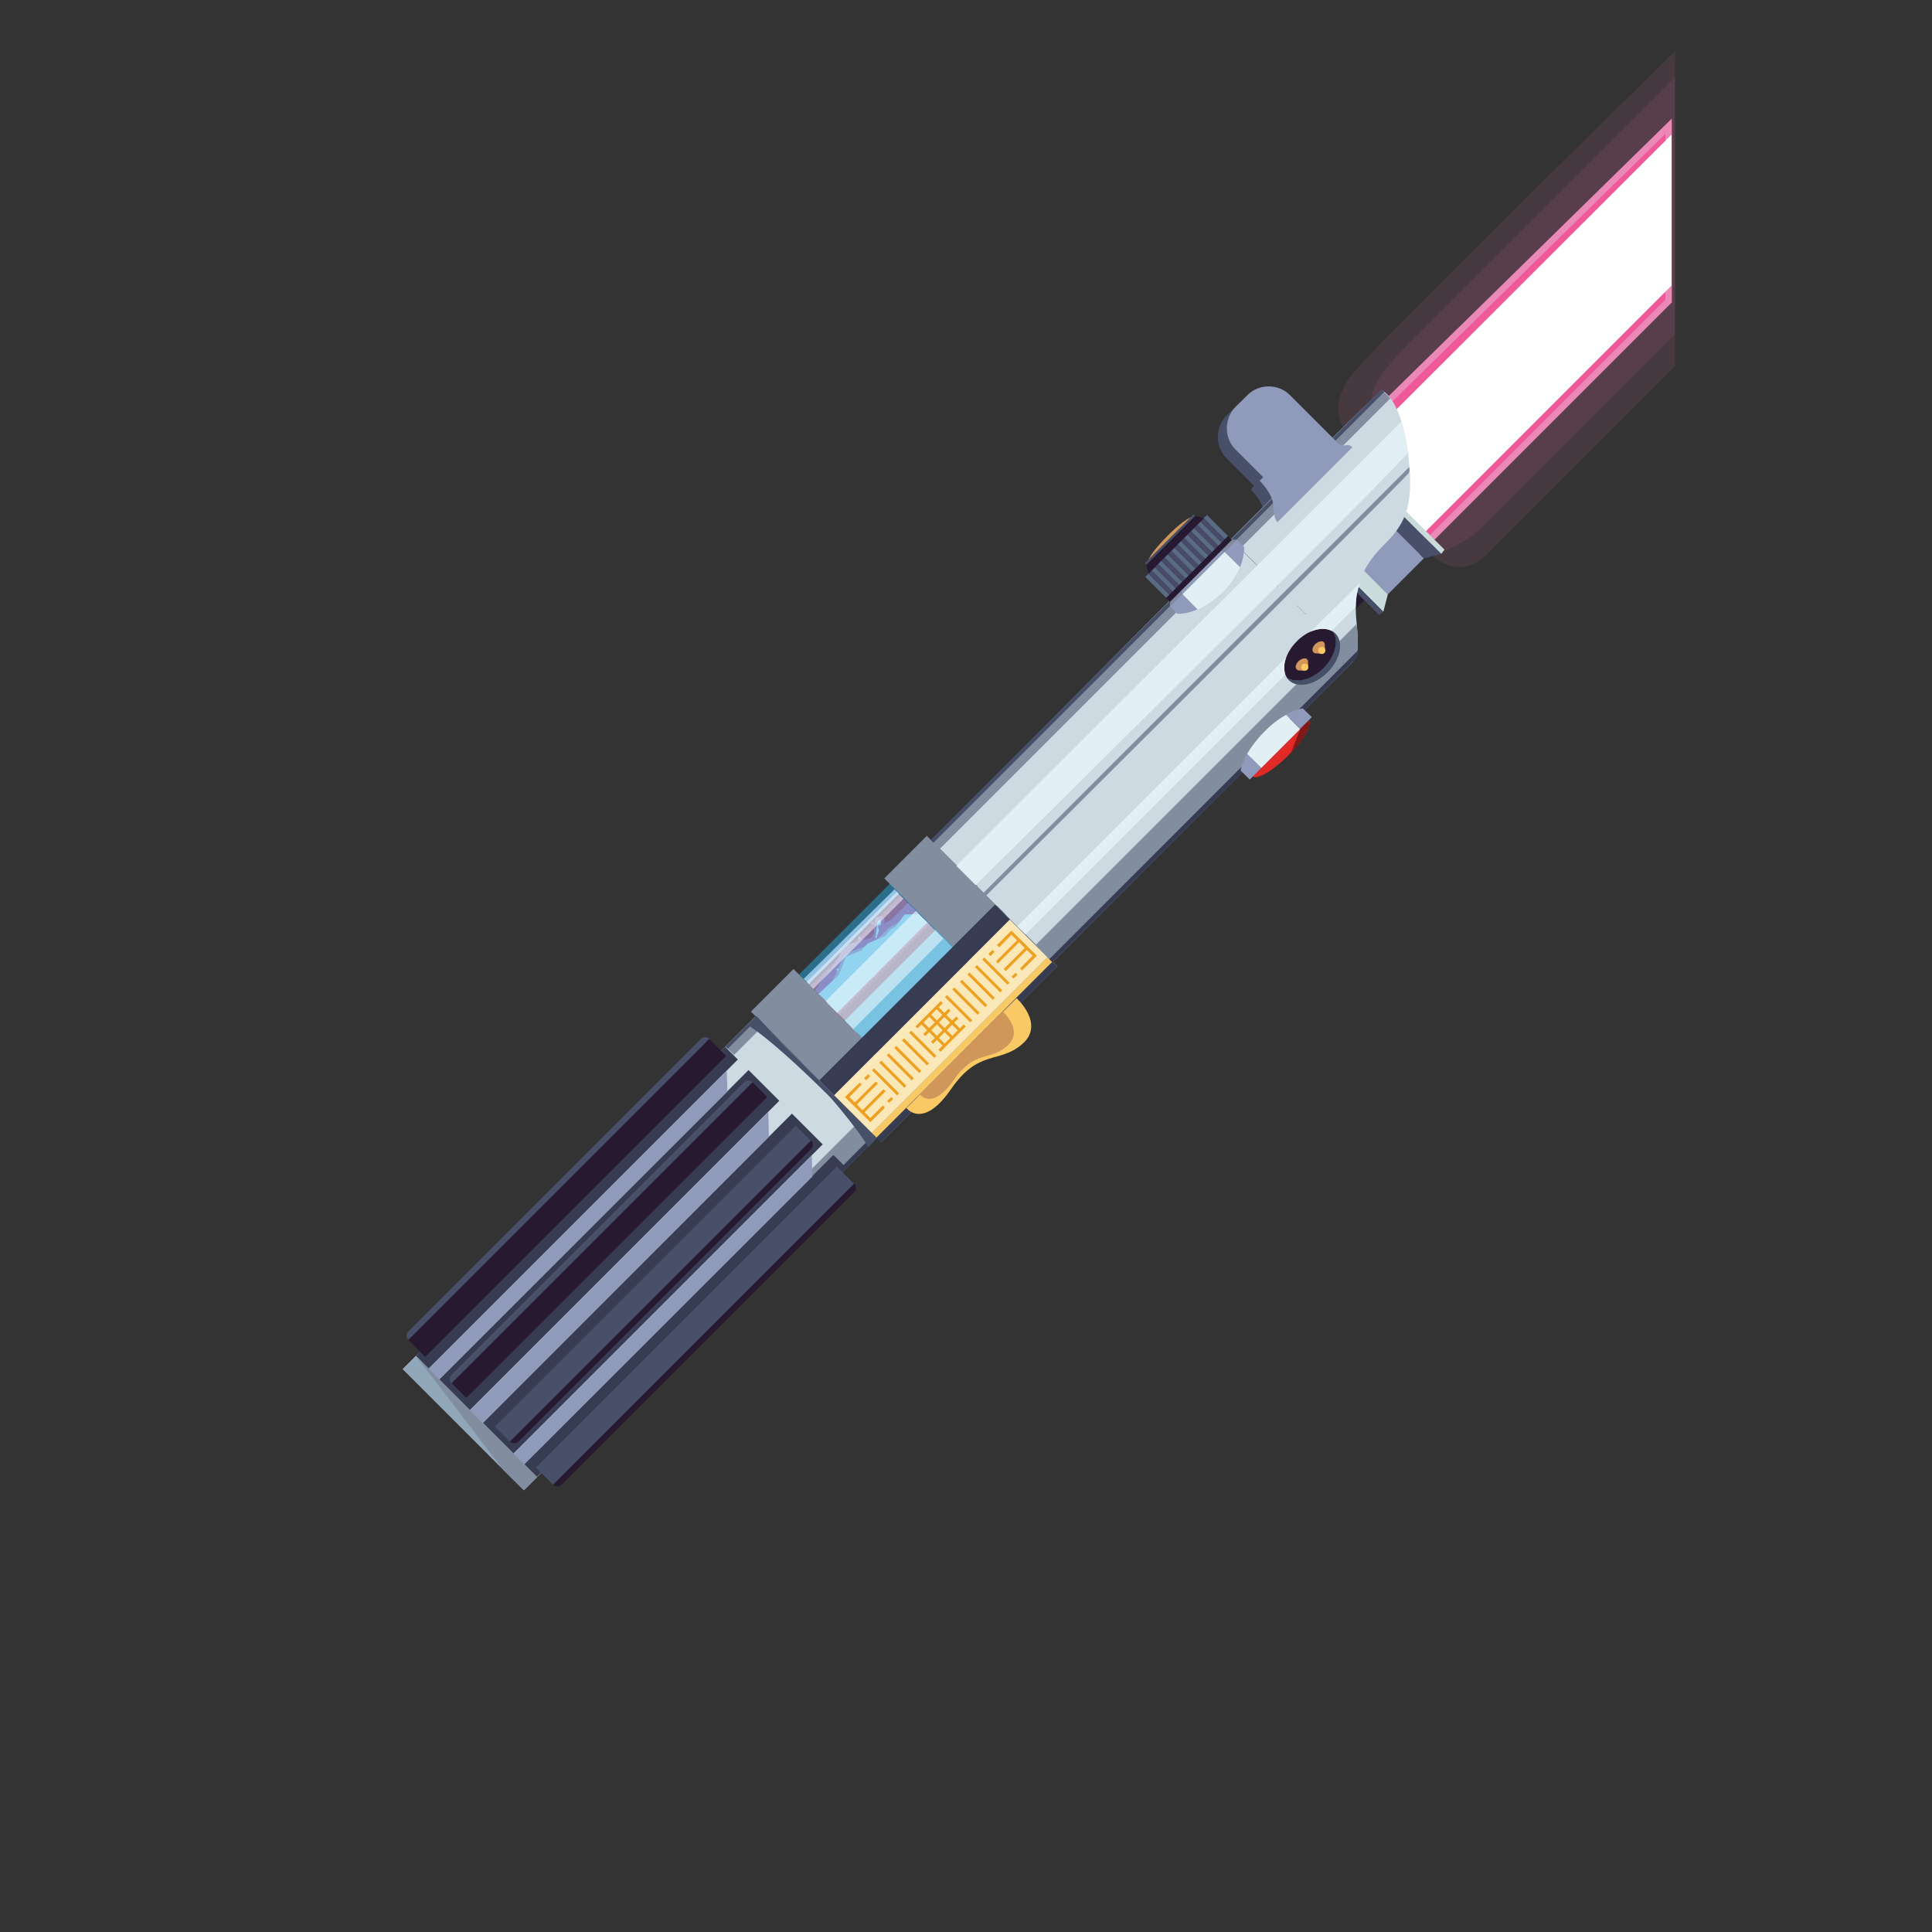 <?xml version="1.0" encoding="utf-8"?>
<!-- Generator: Adobe Illustrator 19.0.0, SVG Export Plug-In . SVG Version: 6.00 Build 0)  -->
<svg version="1.1" id="Layer_3" xmlns="http://www.w3.org/2000/svg" xmlns:xlink="http://www.w3.org/1999/xlink" x="0px" y="0px"
	 viewBox="0 0 600 600" style="enable-background:new 0 0 600 600;" xml:space="preserve">
<rect x="0" y="0" width="600" height="600" fill="#333333" stroke="none"/>
<style type="text/css">
	.st0{opacity:0.1;fill:#F173AC;}
	.st1{fill:#EF599A;stroke:#EA88B8;stroke-width:2;stroke-miterlimit:10;}
	.st2{fill:#FFFFFF;}
	.st3{fill:#CDDAE2;}
	.st4{fill:#DEDFCB;}
	.st5{fill:#828AA0;}
	.st6{fill:#271A30;}
	.st7{fill:#909ABA;}
	.st8{fill:#475068;}
	.st9{fill:#CADBDB;}
	.st10{fill:#E02A27;}
	.st11{fill:#828DA0;}
	.st12{fill:#373C52;}
	.st13{fill:#FAE8B8;}
	.st14{fill:#F9C965;}
	.st15{fill:#EEA120;}
	.st16{fill:#90A6B9;}
	.st17{fill:#E2F0F6;}
	.st18{fill:#D19659;}
	.st19{fill:#5A6B84;}
	.st20{fill:#474A68;}
	.st21{fill:#801A19;}
	.st22{fill:#AA1E36;}
	.st23{fill:#C12B45;}
	.st24{fill:#ED4165;}
	.st25{fill:#F173AC;}
	.st26{fill:#EEB5D3;}
	.st27{fill:#FBDCE9;}
	.st28{fill:#F05D99;}
	.st29{opacity:0.5;fill:#27AAE1;}
	.st30{opacity:0.5;fill:#FFFFFF;}
</style>
<path id="XMLID_1944_" class="st0" d="M417,132.5c0,0-4.6-6.9,3.1-16.5c7.7-9.6,100.1-100.1,100.1-100.1v97.8L463,170.9
	c0,0-8.3,11.7-20,0C431.3,159.2,417,132.5,417,132.5z"/>
<path id="XMLID_1945_" class="st0" d="M426.1,124.5c0,0-2.4-4.1,11.8-18.3c14.2-14.2,82.3-82.3,82.3-82.3v79.9L459,165
	c0,0-14,11.2-19.9,5.4C433.2,164.5,426.1,124.5,426.1,124.5z"/>
<polygon id="XMLID_1942_" class="st1" points="417.9,137.5 518.2,39.2 518.2,93.5 433.5,178.2 "/>
<polygon id="XMLID_1943_" class="st2" points="418.6,142.2 519.1,41.8 519.1,88.7 440.2,167.6 "/>
<g id="XMLID_3_">
	<g id="XMLID_216_">
		<path id="XMLID_489_" class="st3" d="M437.2,141.8L303.6,275.4l6,6l128-128C437.9,150.3,437.8,146.5,437.2,141.8z"/>
		<path id="XMLID_433_" class="st4" d="M315.9,287.7l105.9-105.9c1.4-5.3,4.4-9.2,8.3-13.2c2.5-2.5,4.5-5,5.8-8.2L312.2,284.1
			L315.9,287.7z"/>
		
			<rect id="XMLID_385_" x="249.4" y="322.3" transform="matrix(0.707 -0.707 0.707 0.707 -155.133 278.594)" class="st5" width="18.7" height="8.5"/>
		
			<rect id="XMLID_219_" x="290.7" y="280.9" transform="matrix(0.707 -0.707 0.707 0.707 -113.771 295.726)" class="st5" width="18.7" height="8.5"/>
		
			<rect id="XMLID_217_" x="259.2" y="301.8" transform="matrix(0.707 -0.707 0.707 0.707 -134.316 286.833)" class="st3" width="39.8" height="7.6"/>
	</g>
	
		<rect id="XMLID_215_" x="412.9" y="181.2" transform="matrix(-0.707 0.707 -0.707 -0.707 843.846 22.53)" class="st6" width="8.7" height="9.6"/>
	
		<rect id="XMLID_214_" x="421" y="160.4" transform="matrix(0.707 -0.707 0.707 0.707 4.497 353.455)" class="st7" width="15.9" height="21.8"/>
	<polygon id="XMLID_213_" class="st8" points="432.2,156.6 426.8,158 442.2,173.4 447.6,172 	"/>
	<polygon id="XMLID_212_" class="st9" points="432.2,156.6 433.2,155.3 448.6,170.7 447.6,172 	"/>
	<polygon id="XMLID_211_" class="st9" points="414.2,174.6 415.6,169.2 431,184.6 429.6,190 	"/>
	<polygon id="XMLID_210_" class="st8" points="414.2,174.6 412.9,175.6 428.3,191 429.6,190 	"/>
	<path id="XMLID_209_" class="st10" d="M406.4,223.7c1.3,1.3-1.6,6.2-6.4,11c-4.8,4.8-9.7,7.6-11,6.4L406.4,223.7z"/>
	<polygon id="XMLID_207_" class="st3" points="162.7,462.8 125.1,425.2 234.6,315.7 272.2,353.3 268.2,357.4 	"/>
	
		<rect id="XMLID_206_" x="231.4" y="318.5" transform="matrix(0.707 0.707 -0.707 0.707 308.01 -87.846)" class="st11" width="57.3" height="18.7"/>
	
		<rect id="XMLID_205_" x="272.8" y="277.1" transform="matrix(0.707 0.707 -0.707 0.707 290.877 -129.208)" class="st11" width="57.3" height="18.7"/>
	<path id="XMLID_208_" class="st8" d="M417.2,141.6c0,0-0.9-1-2.2-0.6c-1.1,0.3-2-0.4-2-0.4l-15.2-15.2c-3.6-3.6-9.6-3.6-13.2,0
		l-3.7,3.7c-3.6,3.6-3.6,9.6,0,13.2l8.6,8.6l-1.1,1.1c0,0,4.1,4,4.2,7.6c0.2,4.4,1.3,5.3,1.3,5.3L417.2,141.6z"/>
	<path id="XMLID_204_" class="st3" d="M420.1,205.4c0,0,2.4-0.7,1.2-12c-1.3-11.8,2.5-18.3,9-24.7c6.4-6.4,9.4-12.6,6.6-30.4
		c-2.4-15.2-7.8-17.1-7.8-17.1l-46.5,46.5L420.1,205.4z"/>
	
		<rect id="XMLID_203_" x="288.7" y="206.6" transform="matrix(-0.707 0.707 -0.707 -0.707 770.442 147.41)" class="st3" width="131.9" height="53.3"/>
	<path id="XMLID_364_" class="st11" d="M161.6,453.5l259.7-259.7c0,0,1.2,9.8-0.5,10.9L166.8,458.7l-3.9-3.9"/>
	<path id="XMLID_368_" class="st12" d="M421.7,202c0,0,0,1.7-0.4,2.4S203.1,422.5,203.1,422.5l-0.9-0.9L421.7,202z"/>
	<path id="XMLID_358_" class="st11" d="M291.8,263.7l140-140c0,0-1.9-1.9-2.6-2.6c-0.7-0.7-140,140-140,140L291.8,263.7z"/>
	
		<rect id="XMLID_202_" x="111.2" y="372.3" transform="matrix(0.707 -0.707 0.707 0.707 -212.733 236.562)" class="st12" width="135.9" height="5.6"/>
	
		<rect id="XMLID_201_" x="110.1" y="368.3" transform="matrix(0.707 -0.707 0.707 0.707 -211.485 233.55)" class="st6" width="132.2" height="7.5"/>
	
		<rect id="XMLID_200_" x="253.6" y="310.4" transform="matrix(0.707 -0.707 0.707 0.707 -139.775 300.012)" class="st13" width="77.2" height="16.6"/>
	
		<rect id="XMLID_199_" x="260.2" y="324.3" transform="matrix(0.707 -0.707 0.707 0.707 -142.509 306.612)" class="st14" width="77.2" height="2"/>
	<g id="XMLID_168_">
		<polygon id="XMLID_198_" class="st15" points="274.8,344 270.3,348.5 262.4,340.7 267,336.2 267.6,336.8 263.8,340.7 270.3,347.2 
			274.2,343.3 		"/>
		
			<rect id="XMLID_196_" x="266.5" y="341.6" transform="matrix(0.707 -0.707 0.707 0.707 -162.41 292.039)" class="st15" width="9.7" height="0.9"/>
		
			<rect id="XMLID_195_" x="264.1" y="339.2" transform="matrix(0.707 -0.707 0.707 0.707 -161.419 289.646)" class="st15" width="9.7" height="0.9"/>
		
			<rect id="XMLID_194_" x="274.6" y="330.5" transform="matrix(0.707 -0.707 0.707 0.707 -157.006 292.875)" class="st15" width="0.9" height="11"/>
		
			<rect id="XMLID_193_" x="276.9" y="328.1" transform="matrix(0.707 -0.707 0.707 0.707 -154.679 293.839)" class="st15" width="0.9" height="11"/>
		
			<rect id="XMLID_192_" x="279.2" y="325.8" transform="matrix(0.707 -0.707 0.707 0.707 -152.353 294.802)" class="st15" width="0.9" height="11"/>
		
			<rect id="XMLID_191_" x="281.5" y="323.5" transform="matrix(0.707 -0.707 0.707 0.707 -150.026 295.766)" class="st15" width="0.9" height="11"/>
		
			<rect id="XMLID_190_" x="283.9" y="321.2" transform="matrix(0.707 -0.707 0.707 0.707 -147.699 296.73)" class="st15" width="0.9" height="11"/>
		
			<rect id="XMLID_189_" x="286.2" y="318.8" transform="matrix(0.707 -0.707 0.707 0.707 -145.373 297.693)" class="st15" width="0.9" height="11"/>
		<polygon id="XMLID_188_" class="st15" points="322,296.8 317.4,301.4 316.8,300.7 320.7,296.8 314.1,290.3 310.3,294.2 
			309.6,293.5 314.1,289 		"/>
		
			<rect id="XMLID_187_" x="310.7" y="297.4" transform="matrix(0.707 -0.707 0.707 0.707 -118.216 310.344)" class="st15" width="9.7" height="0.9"/>
		
			<rect id="XMLID_186_" x="308.3" y="295" transform="matrix(0.707 -0.707 0.707 0.707 -117.225 307.952)" class="st15" width="9.7" height="0.9"/>
		
			<rect id="XMLID_185_" x="308.9" y="296" transform="matrix(0.707 -0.707 0.707 0.707 -122.63 307.115)" class="st15" width="0.9" height="11.1"/>
		
			<rect id="XMLID_184_" x="306.6" y="298.4" transform="matrix(0.707 -0.707 0.707 0.707 -124.957 306.151)" class="st15" width="0.9" height="11.1"/>
		
			<rect id="XMLID_183_" x="304.3" y="300.7" transform="matrix(0.707 -0.707 0.707 0.707 -127.283 305.187)" class="st15" width="0.9" height="11.1"/>
		
			<rect id="XMLID_182_" x="302" y="303" transform="matrix(0.707 -0.707 0.707 0.707 -129.61 304.223)" class="st15" width="0.9" height="11.1"/>
		
			<rect id="XMLID_181_" x="299.6" y="305.3" transform="matrix(0.707 -0.707 0.707 0.707 -131.936 303.26)" class="st15" width="0.9" height="11.1"/>
		
			<rect id="XMLID_180_" x="297.3" y="307.7" transform="matrix(0.707 -0.707 0.707 0.707 -134.263 302.296)" class="st15" width="0.9" height="11.1"/>
		
			<rect id="XMLID_179_" x="289.4" y="316.1" transform="matrix(0.707 -0.707 0.707 0.707 -142.211 299.004)" class="st15" width="0.9" height="10.2"/>
		
			<rect id="XMLID_178_" x="291.8" y="313.7" transform="matrix(0.707 -0.707 0.707 0.707 -139.818 299.995)" class="st15" width="0.9" height="10.2"/>
		
			<rect id="XMLID_177_" x="294.1" y="311.3" transform="matrix(0.707 -0.707 0.707 0.707 -137.425 300.986)" class="st15" width="0.9" height="10.2"/>
		
			<rect id="XMLID_176_" x="290.2" y="321.9" transform="matrix(0.707 -0.707 0.707 0.707 -141.305 303.584)" class="st15" width="11.1" height="0.9"/>
		
			<rect id="XMLID_175_" x="283.1" y="314.7" transform="matrix(0.707 -0.707 0.707 0.707 -138.332 296.406)" class="st15" width="11.1" height="0.9"/>
		
			<rect id="XMLID_174_" x="285.5" y="317.1" transform="matrix(0.707 -0.707 0.707 0.707 -139.322 298.799)" class="st15" width="11.1" height="0.9"/>
		
			<rect id="XMLID_173_" x="287.9" y="319.5" transform="matrix(0.707 -0.707 0.707 0.707 -140.314 301.191)" class="st15" width="11.1" height="0.9"/>
		
			<rect id="XMLID_172_" x="268.4" y="334.1" transform="matrix(0.707 -0.707 0.707 0.707 -157.636 288.409)" class="st15" width="1.8" height="0.9"/>
		<polygon id="XMLID_171_" class="st15" points="277.4,341.3 276.1,342.5 275.5,341.9 276.8,340.7 		"/>
		
			<rect id="XMLID_170_" x="307" y="295.5" transform="matrix(0.707 -0.707 0.707 0.707 -119.026 304.402)" class="st15" width="1.8" height="0.9"/>
		<polygon id="XMLID_169_" class="st15" points="316,302.7 314.7,303.9 314.1,303.3 315.4,302.1 		"/>
	</g>
	<path id="XMLID_167_" class="st8" d="M126.8,416.1c-0.7-0.7-0.7-1.9,0-2.6l90.9-90.9c0.7-0.7,1.9-0.7,2.6,0"/>
	
		<rect id="XMLID_166_" x="134.8" y="391.9" transform="matrix(0.707 -0.707 0.707 0.707 -222.506 260.157)" class="st12" width="135.9" height="13.5"/>
	
		<rect id="XMLID_165_" x="144.9" y="405.9" transform="matrix(0.707 -0.707 0.707 0.707 -226.675 270.222)" class="st12" width="135.9" height="5.6"/>
	
		<rect id="XMLID_164_" x="136.7" y="395.4" transform="matrix(0.707 -0.707 0.707 0.707 -222.506 260.157)" class="st8" width="132.2" height="6.5"/>
	<polygon id="XMLID_361_" class="st8" points="289.9,261.7 429.9,121.7 429,121 289,260.9 	"/>
	
		<rect id="XMLID_163_" x="149.8" y="408" transform="matrix(0.707 -0.707 0.707 0.707 -227.923 273.234)" class="st8" width="132.2" height="7.5"/>
	<path id="XMLID_162_" class="st6" d="M171.8,461.1c0.7,0.7,1.9,0.7,2.6,0l90.9-90.9c0.7-0.7,0.7-1.9,0-2.6"/>
	<path id="XMLID_161_" class="st6" d="M158.4,447.7c0.7,0.7,1.9,0.7,2.6,0l90.9-90.9c0.7-0.7,0.7-1.9,0-2.6"/>
	
		<rect id="XMLID_160_" x="143.1" y="415.4" transform="matrix(0.707 -0.707 0.707 0.707 -269.787 232.647)" class="st16" width="5.8" height="53.2"/>
	<path id="XMLID_159_" class="st7" d="M420,138.9c0,0-0.9-1-2.2-0.6c-1.1,0.3-2-0.4-2-0.4l-15.2-15.2c-3.6-3.6-9.6-3.6-13.2,0
		l-3.7,3.7c-3.6,3.6-3.6,9.6,0,13.2l8.6,8.6l-1.1,1.1c0,0,4.1,4,4.2,7.6c0.2,4.4,1.3,5.3,1.3,5.3L420,138.9z"/>
	<path id="XMLID_158_" class="st7" d="M404.6,220C404.6,220,404.6,220,404.6,220c-1.5,0.2-3.3,0.9-5.2,1.9l4.4,4.4l3.6-3.6
		L404.6,220z"/>
	<path id="XMLID_157_" class="st7" d="M385.3,239.3C385.3,239.3,385.3,239.3,385.3,239.3l2.8,2.8l3.6-3.6l-4.4-4.4
		C386.2,236,385.5,237.7,385.3,239.3z"/>
	<path id="XMLID_156_" class="st17" d="M392.6,227.3c-2.2,2.2-4,4.6-5.3,6.8l4.4,4.4l12.1-12.1l-4.4-4.4
		C397.2,223.2,394.8,225,392.6,227.3z"/>
	<path id="XMLID_155_" class="st7" d="M365.6,190.6C365.6,190.6,365.7,190.6,365.6,190.6c1.9,0.1,4.1-0.4,6.3-1.4l-4.8-4.8l-3.8,3.8
		L365.6,190.6z"/>
	<path id="XMLID_154_" class="st7" d="M386.4,169.9C386.4,169.9,386.4,169.9,386.4,169.9l-2.3-2.3l-3.8,3.8l4.8,4.8
		C386,173.9,386.4,171.8,386.4,169.9z"/>
	<path id="XMLID_153_" class="st17" d="M379.7,183.9c2.4-2.4,4.2-5.1,5.4-7.7l-4.8-4.8l-13.1,13.1l4.8,4.8
		C374.6,188.1,377.2,186.3,379.7,183.9z"/>
	
		<rect id="XMLID_152_" x="121.3" y="378.4" transform="matrix(0.707 -0.707 0.707 0.707 -216.902 246.627)" class="st12" width="135.9" height="13.5"/>
	
		<rect id="XMLID_151_" x="123.2" y="381.9" transform="matrix(0.707 -0.707 0.707 0.707 -216.902 246.627)" class="st6" width="132.2" height="6.5"/>
	<path id="XMLID_150_" class="st8" d="M140.2,429.6c-0.7-0.7-0.7-1.9,0-2.6l90.9-90.9c0.7-0.7,1.9-0.7,2.6,0"/>
	<polygon id="XMLID_149_" class="st7" points="225.9,339 225.7,332.5 133.1,425.1 136.4,428.4 	"/>
	<polygon id="XMLID_148_" class="st7" points="252.3,365.4 252.1,358.9 159.5,451.5 162.8,454.8 	"/>
	<polygon id="XMLID_147_" class="st7" points="238.8,353 238.6,345.3 146,438 150,441.9 	"/>
	<polygon id="XMLID_146_" class="st11" points="129.2,421.1 156.3,456.5 162.7,462.8 166.8,458.8 	"/>
	<path id="XMLID_145_" class="st8" d="M410.9,207.4c-3.6,3.6-8.5,4.9-11.3,3c0.2,0.3,0.4,0.6,0.6,0.8c2.7,2.7,8.1,1.6,12.1-2.4
		c4-4,5.1-9.4,2.4-12.1c-0.2-0.2-0.5-0.4-0.8-0.6C415.8,199,414.6,203.8,410.9,207.4z"/>
	<path id="XMLID_144_" class="st6" d="M402.7,199.2c-3.6,3.6-4.9,8.5-3,11.3c2.9,1.8,7.7,0.6,11.3-3c3.6-3.6,4.9-8.5,3-11.3
		C411.1,194.3,406.3,195.5,402.7,199.2z"/>
	<path id="XMLID_143_" class="st18" d="M405.9,204.7c-0.5-0.5-1.7-0.2-2.6,0.6c-0.9,0.9-1.2,2-0.6,2.6c0.2,0.2,0.4,0.2,0.6,0.3l0,0
		l1.8,0.1l1.2-1.2l-0.1-1.9l0,0C406.1,205,406,204.8,405.9,204.7z"/>
	<circle id="XMLID_142_" class="st14" cx="405.2" cy="207.2" r="1.1"/>
	<path id="XMLID_141_" class="st18" d="M411.1,199.4c-0.5-0.5-1.7-0.2-2.6,0.6c-0.9,0.9-1.2,2-0.6,2.6c0.2,0.2,0.4,0.2,0.6,0.3l0,0
		l1.8,0.1l1.2-1.2l-0.1-1.9l0,0C411.4,199.8,411.3,199.6,411.1,199.4z"/>
	<circle id="XMLID_140_" class="st14" cx="410.5" cy="202" r="1.1"/>
	
		<rect id="XMLID_139_" x="358.8" y="177.3" transform="matrix(0.707 -0.707 0.707 0.707 -23.357 307.48)" class="st19" width="1.4" height="9.3"/>
	
		<rect id="XMLID_138_" x="359.8" y="176.3" transform="matrix(0.707 -0.707 0.707 0.707 -22.344 307.9)" class="st20" width="1.4" height="9.3"/>
	
		<rect id="XMLID_136_" x="360.8" y="175.3" transform="matrix(0.707 -0.707 0.707 0.707 -21.331 308.32)" class="st19" width="1.4" height="9.3"/>
	
		<rect id="XMLID_135_" x="361.8" y="174.2" transform="matrix(0.707 -0.707 0.707 0.707 -20.317 308.74)" class="st20" width="1.4" height="9.3"/>
	
		<rect id="XMLID_134_" x="362.8" y="173.2" transform="matrix(0.707 -0.707 0.707 0.707 -19.304 309.159)" class="st19" width="1.4" height="9.3"/>
	
		<rect id="XMLID_133_" x="363.8" y="172.2" transform="matrix(0.707 -0.707 0.707 0.707 -18.292 309.579)" class="st20" width="1.4" height="9.3"/>
	
		<rect id="XMLID_132_" x="364.8" y="171.2" transform="matrix(0.707 -0.707 0.707 0.707 -17.279 309.998)" class="st19" width="1.4" height="9.3"/>
	
		<rect id="XMLID_131_" x="365.9" y="170.2" transform="matrix(0.707 -0.707 0.707 0.707 -16.265 310.418)" class="st20" width="1.4" height="9.3"/>
	
		<rect id="XMLID_130_" x="366.9" y="169.2" transform="matrix(0.707 -0.707 0.707 0.707 -15.252 310.838)" class="st19" width="1.4" height="9.3"/>
	
		<rect id="XMLID_129_" x="367.9" y="168.2" transform="matrix(0.707 -0.707 0.707 0.707 -14.239 311.257)" class="st20" width="1.4" height="9.3"/>
	
		<rect id="XMLID_128_" x="368.9" y="167.1" transform="matrix(0.707 -0.707 0.707 0.707 -13.225 311.677)" class="st19" width="1.4" height="9.3"/>
	
		<rect id="XMLID_127_" x="369.9" y="166.1" transform="matrix(0.707 -0.707 0.707 0.707 -12.212 312.097)" class="st20" width="1.4" height="9.3"/>
	
		<rect id="XMLID_126_" x="370.9" y="165.1" transform="matrix(0.707 -0.707 0.707 0.707 -11.199 312.517)" class="st19" width="1.4" height="9.3"/>
	
		<rect id="XMLID_125_" x="371.9" y="164.1" transform="matrix(0.707 -0.707 0.707 0.707 -10.186 312.936)" class="st20" width="1.4" height="9.3"/>
	
		<rect id="XMLID_124_" x="373" y="163.1" transform="matrix(0.707 -0.707 0.707 0.707 -9.173 313.356)" class="st19" width="1.4" height="9.3"/>
	
		<rect id="XMLID_123_" x="374" y="162.1" transform="matrix(0.707 -0.707 0.707 0.707 -8.16 313.775)" class="st20" width="1.4" height="9.3"/>
	
		<rect id="XMLID_122_" x="375" y="161.1" transform="matrix(0.707 -0.707 0.707 0.707 -7.147 314.195)" class="st19" width="1.4" height="9.3"/>
	
		<rect id="XMLID_121_" x="376" y="160.1" transform="matrix(0.707 -0.707 0.707 0.707 -6.133 314.615)" class="st20" width="1.4" height="9.3"/>
	
		<rect id="XMLID_120_" x="377" y="159" transform="matrix(0.707 -0.707 0.707 0.707 -5.12 315.034)" class="st19" width="1.4" height="9.3"/>
	
		<rect id="XMLID_119_" x="358.8" y="175.8" transform="matrix(0.707 -0.707 0.707 0.707 -15.837 315.115)" class="st6" width="27.2" height="1.7"/>
	<polyline id="XMLID_118_" class="st6" points="356.7,178.1 356,175.4 371.2,160.2 373.9,160.9 	"/>
	<path id="XMLID_117_" class="st18" d="M370.6,160.4c-1.4,0.2-4.7,2.6-8.1,6.1c-3.4,3.4-5.9,6.7-6.1,8.1L370.6,160.4z"/>
	
		<rect id="XMLID_116_" x="352.7" y="167.2" transform="matrix(0.707 -0.707 0.707 0.707 -12.055 306.026)" class="st8" width="21.5" height="0.7"/>
	<polygon id="XMLID_115_" class="st5" points="363.3,188.3 363.4,186.9 366.8,183.5 367.2,184.5 	"/>
	<polygon id="XMLID_114_" class="st5" points="384.1,167.6 382.7,167.6 379.3,171 380.2,171.4 	"/>
	<polygon id="XMLID_113_" class="st7" points="379.3,171 366.8,183.5 367.2,184.5 380.2,171.4 	"/>
	
		<rect id="XMLID_112_" x="270.3" y="346.7" transform="matrix(0.707 -0.707 0.707 0.707 -164.034 299.35)" class="st12" width="18" height="2"/>
	
		<rect id="XMLID_111_" x="311.6" y="305.1" transform="matrix(-0.707 0.707 -0.707 -0.707 764.315 295.532)" class="st12" width="18.7" height="2"/>
	<path id="XMLID_110_" class="st14" d="M281.5,344.1c0,0,5.1,6.8,13.8-5.8c8.7-12.6,14.8-7.8,22.1-14c7.3-6.2-1.7-14.3-1.7-14.3"/>
	<path id="XMLID_109_" class="st18" d="M285.7,339.9c0,0,3.8,5.1,10.4-4.4c6.6-9.5,11.2-5.9,16.6-10.6c5.5-4.7-1.3-10.8-1.3-10.8"/>
	<path id="XMLID_108_" class="st21" d="M400.9,233.9c4.3-4.5,6.7-8.9,5.5-10.1l-2.6,2.6L400.9,233.9z"/>
	
		<rect id="XMLID_107_" x="264.9" y="314.5" transform="matrix(0.707 -0.707 0.707 0.707 -145.289 280.582)" class="st3" width="2.3" height="2.3"/>
	
		<rect id="XMLID_106_" x="268.2" y="311.2" transform="matrix(0.707 -0.707 0.707 0.707 -141.982 281.952)" class="st3" width="2.3" height="2.3"/>
	
		<rect id="XMLID_28_" x="271.5" y="307.9" transform="matrix(0.707 -0.707 0.707 0.707 -138.675 283.322)" class="st3" width="2.3" height="2.3"/>
	
		<rect id="XMLID_27_" x="274.8" y="304.6" transform="matrix(0.707 -0.707 0.707 0.707 -135.367 284.692)" class="st3" width="2.3" height="2.3"/>
	
		<rect id="XMLID_26_" x="278.1" y="301.3" transform="matrix(0.707 -0.707 0.707 0.707 -132.06 286.062)" class="st3" width="2.3" height="2.3"/>
	
		<rect id="XMLID_25_" x="281.4" y="298" transform="matrix(0.707 -0.707 0.707 0.707 -128.753 287.432)" class="st3" width="2.3" height="2.3"/>
	
		<rect id="XMLID_24_" x="284.7" y="294.7" transform="matrix(0.707 -0.707 0.707 0.707 -125.445 288.802)" class="st3" width="2.3" height="2.3"/>
	
		<rect id="XMLID_23_" x="288" y="291.4" transform="matrix(0.707 -0.707 0.707 0.707 -122.138 290.172)" class="st3" width="2.3" height="2.3"/>
	
		<rect id="XMLID_22_" x="264.9" y="317.8" transform="matrix(0.707 -0.707 0.707 0.707 -147.628 281.551)" class="st3" width="2.3" height="2.3"/>
	
		<rect id="XMLID_21_" x="268.2" y="314.5" transform="matrix(0.707 -0.707 0.707 0.707 -144.32 282.921)" class="st3" width="2.3" height="2.3"/>
	
		<rect id="XMLID_20_" x="271.5" y="311.2" transform="matrix(0.707 -0.707 0.707 0.707 -141.013 284.291)" class="st3" width="2.3" height="2.3"/>
	
		<rect id="XMLID_19_" x="256.7" y="297.9" transform="matrix(0.707 -0.707 0.707 0.707 -133.243 284.247)" class="st3" width="39.7" height="10.2"/>
	
		<rect id="XMLID_18_" x="278.1" y="304.6" transform="matrix(0.707 -0.707 0.707 0.707 -134.399 287.031)" class="st3" width="2.3" height="2.3"/>
	
		<rect id="XMLID_17_" x="281.4" y="301.3" transform="matrix(0.707 -0.707 0.707 0.707 -131.091 288.401)" class="st3" width="2.3" height="2.3"/>
	
		<rect id="XMLID_16_" x="284.7" y="298" transform="matrix(0.707 -0.707 0.707 0.707 -127.784 289.771)" class="st3" width="2.3" height="2.3"/>
	
		<rect id="XMLID_15_" x="288" y="294.7" transform="matrix(0.707 -0.707 0.707 0.707 -124.477 291.14)" class="st3" width="2.3" height="2.3"/>
	
		<rect id="XMLID_13_" x="268.2" y="317.8" transform="matrix(0.707 -0.707 0.707 0.707 -146.659 283.89)" class="st3" width="2.3" height="2.3"/>
	
		<rect id="XMLID_12_" x="271.5" y="314.5" transform="matrix(0.707 -0.707 0.707 0.707 -143.352 285.26)" class="st3" width="2.3" height="2.3"/>
	
		<rect id="XMLID_11_" x="274.8" y="311.2" transform="matrix(0.707 -0.707 0.707 0.707 -140.045 286.63)" class="st3" width="2.3" height="2.3"/>
	
		<rect id="XMLID_9_" x="281.4" y="304.6" transform="matrix(0.707 -0.707 0.707 0.707 -133.43 289.37)" class="st3" width="2.3" height="2.3"/>
	
		<rect id="XMLID_8_" x="284.7" y="301.3" transform="matrix(0.707 -0.707 0.707 0.707 -130.123 290.739)" class="st3" width="2.3" height="2.3"/>
	
		<rect id="XMLID_7_" x="288" y="298" transform="matrix(0.707 -0.707 0.707 0.707 -126.816 292.109)" class="st3" width="2.3" height="2.3"/>
	
		<rect id="XMLID_5_" x="245.5" y="307.3" transform="matrix(0.707 -0.707 0.707 0.707 -136.382 291.819)" class="st12" width="77.2" height="6.5"/>
	<path id="XMLID_4_" class="st8" d="M234.6,315.7c0,0,27.2,27.3,35.1,40.6l2.6-2.9L234.6,315.7z"/>
	<path id="XMLID_1940_" class="st17" d="M297,268.9l6,6c0,0,134.3-132.9,134.2-134.3c-0.5-4.7-2-9.7-2-9.7"/>
	<path id="XMLID_355_" class="st11" d="M305.4,277.3l132.2-132.2c0,0,0.4,0.8-0.1,1.8c-0.4,1-131.3,131.3-131.3,131.3
		S305.6,277.5,305.4,277.3z"/>
	<path id="XMLID_359_" class="st17" d="M315.9,287.7l83.5-83.5c0,0-1,1.9-0.3,5.4l-80.6,80.6L315.9,287.7z"/>
	<path id="XMLID_360_" class="st17" d="M407,196.2l15.4-15.2c0,0-1.4,3.3-1.4,7.5l-7.5,7.4C413.4,195.8,410.9,194.4,407,196.2z"/>
	<polygon id="XMLID_362_" class="st11" points="228,327.6 237.3,318.3 234.7,315.6 225.3,325 	"/>
	<path id="XMLID_363_" class="st8" d="M226,325.7l9.5-9.5l-0.7-0.7l-9.5,9.5C225.3,325,225.5,325.2,226,325.7z"/>
	<path id="XMLID_365_" class="st8" d="M271.5,354.8c0,0-26.3-28.2-39.3-36.5l3-2.5L271.5,354.8z"/>
	<polygon id="XMLID_366_" class="st22" points="251.2,305.6 279.1,277.6 290.4,288.9 262.3,316.9 	"/>
	<polygon id="XMLID_367_" class="st23" points="252.4,306.8 280.2,278.7 290.4,288.9 262.3,317 	"/>
	<polygon id="XMLID_374_" class="st24" points="251.8,306.2 279.7,278.2 288.7,287 260.6,315.1 255.8,310.2 	"/>
	<path id="XMLID_370_" class="st2" d="M256.9,311.5l5.8-14.5l10.1-4.1l3.7-4.3l8.8-4.8l2.7,2.7L260,314.6
		C260,314.6,257.5,312,256.9,311.5z"/>
	<polygon id="XMLID_372_" class="st25" points="260.6,297.1 253.1,307.6 256.6,311.1 262.4,296.6 272.6,292.5 276.3,288.3 
		285,283.4 282,280.4 276.9,285.5 272.1,288.4 270.7,291.2 261.7,293.7 	"/>
	<polygon id="XMLID_373_" class="st26" points="256,310.4 262.2,296.6 271.7,292.5 275.9,288.3 284.7,283 285.4,283.8 276.6,288.6 
		272.9,292.8 262.8,296.9 256.9,311.5 	"/>
	<polygon id="XMLID_371_" class="st27" points="249.6,304 277.8,276.2 279.2,277.5 251.2,305.6 	"/>
	<circle id="XMLID_377_" class="st28" cx="279.2" cy="283.7" r="0.3"/>
	<circle id="XMLID_378_" class="st28" cx="270.9" cy="286.6" r="0.5"/>
	<circle id="XMLID_379_" class="st28" cx="257.2" cy="301.3" r="0.4"/>
	<path id="XMLID_382_" class="st25" d="M271.7,286.3c0,0-0.3-1.7,1.7-1.7s1.3,2.9,0.6,3.3c-0.7,0.4-1.1,2.6-1.1,2.6
		s-1.1,2.2-1.4,0.4C271.2,289.1,272,286.2,271.7,286.3z"/>
	<path id="XMLID_381_" class="st2" d="M271.9,291.2l0.6-4.8c0,0,0.6-1.3,1-0.4s0,1.3-0.2,1.3c-0.2,0-0.6,0.1-0.6,0.4
		c0,0.3,0.4,1.6,0.2,1.6C272.7,289.2,272.2,292.2,271.9,291.2z"/>
	<path id="XMLID_383_" class="st28" d="M266.7,292.2c0,0-0.3-1.5,0.2-1.5c0.5,0,0.2,0.7,0.6,0.5c0.4-0.2,0.5,0.7,0,0.8
		C267,291.9,266.7,292.2,266.7,292.2z"/>
	<path id="XMLID_384_" class="st2" d="M266.8,291.7c0,0-0.2-0.7,0.1-0.6c0.3,0.1,0.1,0.3,0.1,0.3s0.3-0.1,0.4,0.1
		C267.5,291.6,266.8,291.7,266.8,291.7z"/>
	<path id="XMLID_386_" class="st2" d="M257,308c0,0,1.3,0.1,1.3-0.4s0.1-0.6,0.3-1s-0.9-0.3-1.3,0.3
		C256.9,307.5,257.5,308.1,257,308z"/>
	<circle id="XMLID_388_" class="st2" cx="260.1" cy="301.1" r="0.3"/>
	<circle id="XMLID_389_" class="st2" cx="281.1" cy="284.9" r="0.4"/>
	<circle id="XMLID_390_" class="st2" cx="282" cy="282.9" r="0.1"/>
	<circle id="XMLID_391_" class="st2" cx="271.3" cy="296.4" r="2.1"/>
</g>
<polygon id="XMLID_375_" class="st2" points="258.1,312.6 264,298.1 274.1,294 277.8,289.8 286.6,285 277.6,289.2 273.7,293.5 
	263.9,297.6 257.6,312 "/>
<polygon id="XMLID_1937_" class="st2" points="254.2,308.7 261,302.3 269.5,293 276.6,289.9 280.9,284 285.3,283.9 271.6,303.1 
	257.1,311.3 "/>
<path id="XMLID_357_" class="st1" d="M433.7,127.5"/>
<path id="XMLID_10_" class="st29" d="M248.1,302.7l28.3-28.3L296,294l-28.3,28.3C267.7,322.3,247.7,302.2,248.1,302.7z"/>
<path id="XMLID_14_" class="st30" d="M256.4,310.9l28-28l8.6,8.6L265,319.6C265,319.6,256.1,310.6,256.4,310.9z"/>
<path id="XMLID_380_" class="st30" d="M250.5,305l28-28l2.1,2.1l-28.1,28.1C252.6,307.1,250.2,304.7,250.5,305z"/>
</svg>
